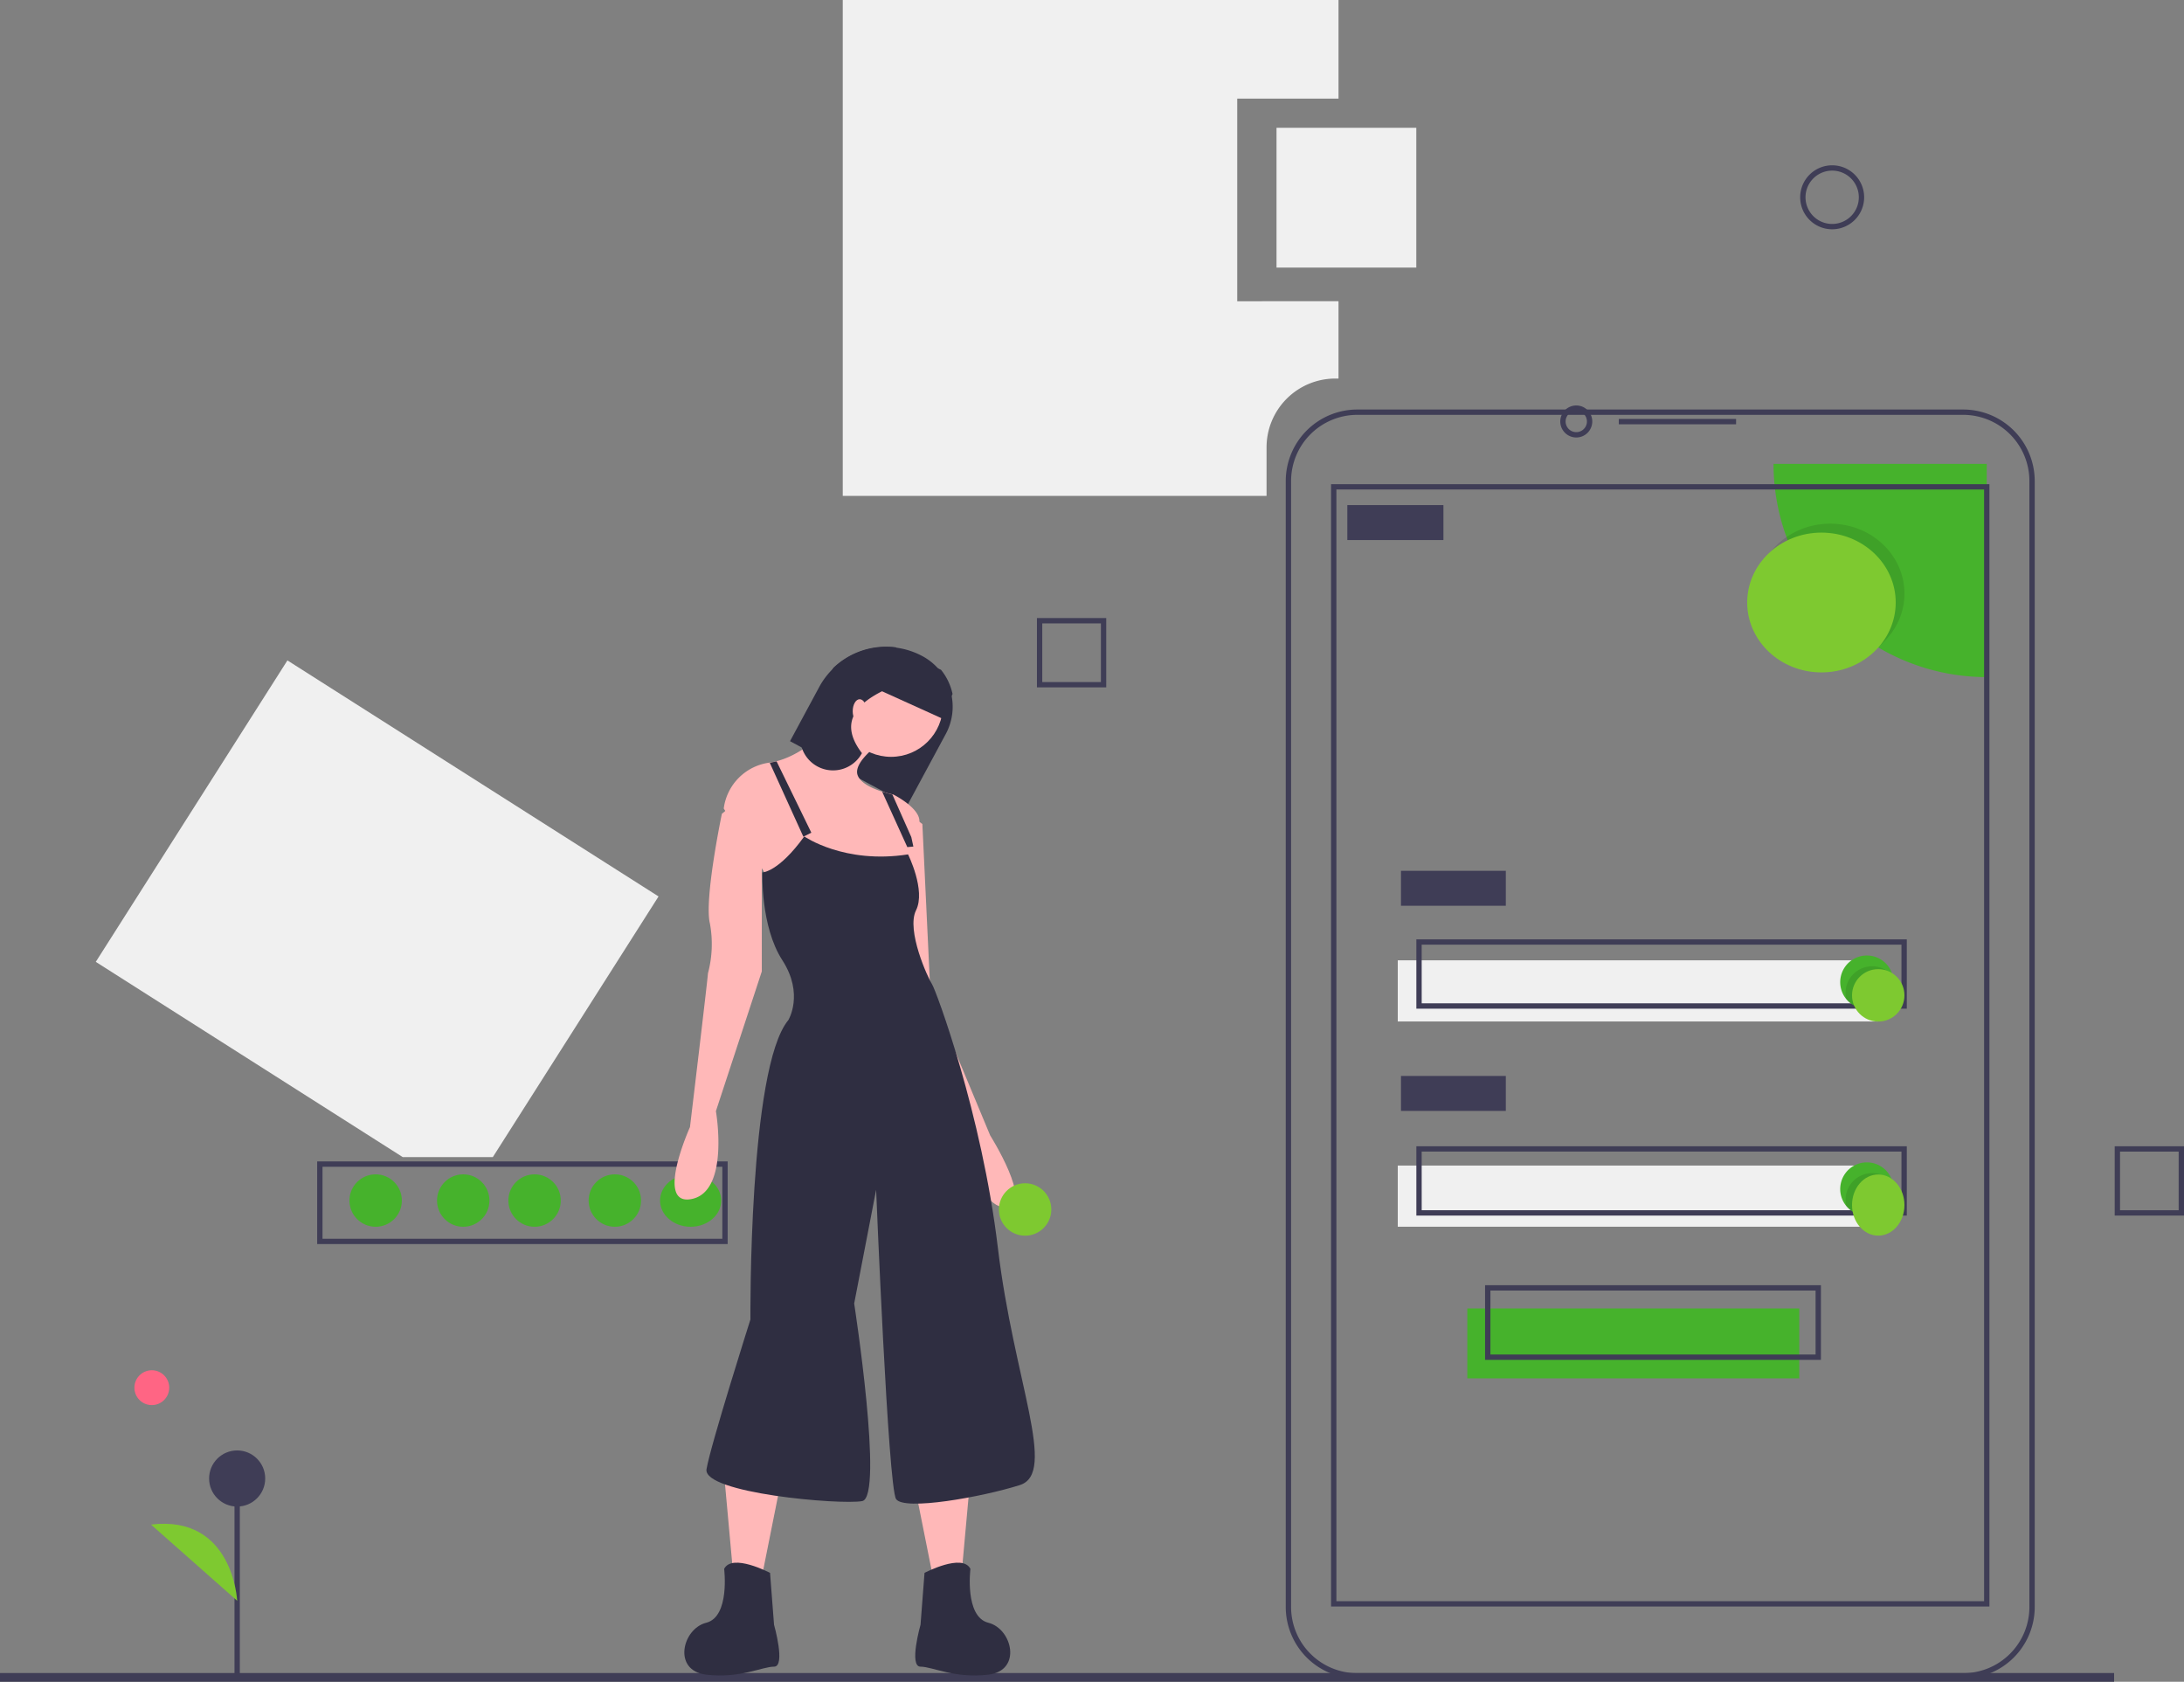 <svg xmlns="http://www.w3.org/2000/svg" width="250" height="192.475" viewBox="0 0 250 192.475">
  <rect x="0" y="0" width="250" height="192.475" fill="#808080" stroke="none"/>
  <g id="Group_74" data-name="Group 74" transform="translate(0)">
    <path id="Path_31" data-name="Path 31" d="M81.382,297.537l18.969-29.83L57.869,240.694l-21.938,34.5,35.137,22.343Z" transform="translate(-24.968 -165.112)" fill="#f0f0f0"/>
    <path id="Path_32" data-name="Path 32" d="M364.486,577.458H317.5V568h46.986Zm-46.376-.61h45.766V568.61H318.11Z" transform="translate(-281.192 -435.077)" fill="#3f3d56"/>
    <ellipse id="Ellipse_27" data-name="Ellipse 27" cx="3.5" cy="3" rx="3.5" ry="3" transform="translate(75.555 134.4)" fill="#46b22c"/>
    <circle id="Ellipse_28" data-name="Ellipse 28" cx="3" cy="3" r="3" transform="translate(67.381 134.4)" fill="#46b22c"/>
    <circle id="Ellipse_29" data-name="Ellipse 29" cx="3" cy="3" r="3" transform="translate(58.192 134.4)" fill="#46b22c"/>
    <circle id="Ellipse_30" data-name="Ellipse 30" cx="3" cy="3" r="3" transform="translate(50.025 134.4)" fill="#46b22c"/>
    <circle id="Ellipse_31" data-name="Ellipse 31" cx="3" cy="3" r="3" transform="translate(40 134.4)" fill="#46b22c"/>
    <path id="Path_33" data-name="Path 33" d="M551.656,175.977V152.789H563.25V141.5H506.5v56.75h48.512V192.7a7.876,7.876,0,0,1,7.876-7.876h.362v-8.848Z" transform="translate(-410.031 -141.5)" fill="#f0f0f0"/>
    <rect id="Rectangle_95" data-name="Rectangle 95" width="38" height="8" transform="translate(167.961 149.75)" fill="#46b22c"/>
    <rect id="Rectangle_96" data-name="Rectangle 96" width="55" height="7" transform="translate(160 109.906)" fill="#f0f0f0"/>
    <rect id="Rectangle_97" data-name="Rectangle 97" width="242" height="1" transform="translate(0 191.475)" fill="#3f3d56"/>
    <path id="Path_34" data-name="Path 34" d="M742.054,427.73H672.681a8.191,8.191,0,0,1-8.181-8.181V290.681a8.191,8.191,0,0,1,8.181-8.181h69.372a8.191,8.191,0,0,1,8.181,8.181V419.549a8.19,8.19,0,0,1-8.181,8.181ZM672.681,283.11a7.58,7.58,0,0,0-7.571,7.571V419.549a7.58,7.58,0,0,0,7.571,7.571h69.372a7.58,7.58,0,0,0,7.571-7.571V290.681a7.58,7.58,0,0,0-7.571-7.571Z" transform="translate(-517.321 -235.631)" fill="#3f3d56"/>
    <path id="Path_35" data-name="Path 35" d="M773.831,294.161a1.831,1.831,0,1,1,1.831-1.831A1.831,1.831,0,0,1,773.831,294.161Zm0-3.051a1.22,1.22,0,1,0,1.22,1.22A1.22,1.22,0,0,0,773.831,291.11Z" transform="translate(-593.397 -244.093)" fill="#3f3d56"/>
    <rect id="Rectangle_98" data-name="Rectangle 98" width="13.425" height="0.61" transform="translate(185.302 47.948)" fill="#3f3d56"/>
    <path id="Path_36" data-name="Path 36" d="M871.908,311.5v24.408A24.409,24.409,0,0,1,847.5,311.5Z" transform="translate(-644.486 -258.416)" fill="#46b22c"/>
    <path id="Path_37" data-name="Path 37" d="M756.861,438.95H681.5V310.5h75.361Zm-74.751-.61h74.141V311.11H682.11Z" transform="translate(-529.134 -255.088)" fill="#3f3d56"/>
    <ellipse id="Ellipse_32" data-name="Ellipse 32" cx="8.5" cy="8" rx="8.5" ry="8" transform="translate(201 59.932)" opacity="0.1"/>
    <ellipse id="Ellipse_33" data-name="Ellipse 33" cx="8.5" cy="8" rx="8.5" ry="8" transform="translate(200 60.955)" fill="#7ec930"/>
    <rect id="Rectangle_99" data-name="Rectangle 99" width="11" height="4" transform="translate(154.227 57.806)" fill="#3f3d56"/>
    <rect id="Rectangle_100" data-name="Rectangle 100" width="12" height="4" transform="translate(160.369 99.661)" fill="#3f3d56"/>
    <path id="Path_38" data-name="Path 38" d="M769.64,494.433H713.5V486.5h56.14Zm-55.529-.61h54.919V487.11H714.11Z" transform="translate(-551.371 -378.996)" fill="#3f3d56"/>
    <rect id="Rectangle_101" data-name="Rectangle 101" width="55" height="7" transform="translate(160 133.394)" fill="#f0f0f0"/>
    <rect id="Rectangle_102" data-name="Rectangle 102" width="12" height="4" transform="translate(160.369 123.14)" fill="#3f3d56"/>
    <path id="Path_39" data-name="Path 39" d="M769.64,570.433H713.5V562.5h56.14Zm-55.529-.61h54.919V563.11H714.11Z" transform="translate(-551.371 -431.314)" fill="#3f3d56"/>
    <path id="Path_40" data-name="Path 40" d="M780.943,622.043H742.5V613.5h38.443Zm-37.833-.61h37.223V614.11H743.11Z" transform="translate(-572.505 -466.412)" fill="#3f3d56"/>
    <path id="Path_41" data-name="Path 41" d="M878.6,495.551a3.051,3.051,0,0,1-5.4,1.944l0,0a3.051,3.051,0,1,1,5.318-2.664v0h0A3.12,3.12,0,0,1,878.6,495.551Z" transform="translate(-661.856 -383.149)" fill="#46b22c"/>
    <path id="Path_42" data-name="Path 42" d="M879.992,498.33a3.051,3.051,0,0,1-5.4,1.944l0,0a3.117,3.117,0,0,1-.085-.72,3.051,3.051,0,0,1,5.4-1.944v0h0A3.12,3.12,0,0,1,879.992,498.33Z" transform="translate(-663.248 -385.918)" opacity="0.1"/>
    <circle id="Ellipse_34" data-name="Ellipse 34" cx="3" cy="3" r="3" transform="translate(212 110.915)" fill="#7ec930"/>
    <path id="Path_43" data-name="Path 43" d="M878.6,571.551a3.051,3.051,0,0,1-5.4,1.944l0,0a3.051,3.051,0,1,1,5.318-2.664v0h0a3.12,3.12,0,0,1,.085.72Z" transform="translate(-661.856 -435.472)" fill="#46b22c"/>
    <path id="Path_44" data-name="Path 44" d="M879.992,574.33a3.051,3.051,0,0,1-5.4,1.944l0,0a3.117,3.117,0,0,1-.085-.72,3.051,3.051,0,0,1,5.4-1.944v0h0a3.12,3.12,0,0,1,.085.72Z" transform="translate(-663.248 -438.244)" opacity="0.1"/>
    <ellipse id="Ellipse_35" data-name="Ellipse 35" cx="3" cy="3.5" rx="3" ry="3.5" transform="translate(212 134.415)" fill="#7ec930"/>
    <rect id="Rectangle_103" data-name="Rectangle 103" width="16" height="16" transform="translate(146.122 14.625)" fill="#f0f0f0"/>
    <path id="Path_45" data-name="Path 45" d="M861.161,210.823a3.661,3.661,0,1,1,3.661-3.661A3.661,3.661,0,0,1,861.161,210.823Zm0-6.712a3.051,3.051,0,1,0,3.051,3.051A3.051,3.051,0,0,0,861.161,204.11Z" transform="translate(-651.435 -184.583)" fill="#3f3d56"/>
    <path id="Path_46" data-name="Path 46" d="M587.433,376.433H579.5V368.5h7.933Zm-7.323-.61h6.712V369.11H580.11Z" transform="translate(-460.803 -297.765)" fill="#3f3d56"/>
    <path id="Path_47" data-name="Path 47" d="M983.433,570.433H975.5V562.5h7.933Zm-7.323-.61h6.712V563.11H976.11Z" transform="translate(-733.433 -431.314)" fill="#3f3d56"/>
    <path id="Path_48" data-name="Path 48" d="M488.5,389.613l1.361.733,4.632,2.5,7.478,4.029,4.358-8.086a6.567,6.567,0,0,0-2.668-8.906,8.723,8.723,0,0,0-10.185,1.382l0,0a8.732,8.732,0,0,0-1.64,2.158Z" transform="translate(-398.067 -304.787)" fill="#2f2e41"/>
    <path id="Path_49" data-name="Path 49" d="M341.814,540.856l-.913,10.05-3.426.457-2.284-11.42Z" transform="translate(-230.776 -371.353)" fill="#ffb8b8"/>
    <path id="Path_50" data-name="Path 50" d="M535.754,716.219s4.34-2.284,5.253-.457c0,0-.685,5.482,2.056,6.167s3.883,5.482,0,5.939-6.4-.914-7.766-.914,0-4.8,0-4.8Z" transform="translate(-429.925 -536.209)" fill="#2f2e41"/>
    <path id="Path_51" data-name="Path 51" d="M266.316,540.856l.914,10.05,3.426.457,2.284-11.42Z" transform="translate(-183.357 -371.353)" fill="#ffb8b8"/>
    <path id="Path_52" data-name="Path 52" d="M459.688,716.219s-4.34-2.284-5.253-.457c0,0,.685,5.482-2.056,6.167s-3.883,5.482,0,5.939,6.4-.914,7.766-.914,0-4.8,0-4.8Z" transform="translate(-371.542 -536.209)" fill="#2f2e41"/>
    <circle id="Ellipse_36" data-name="Ellipse 36" cx="5.939" cy="5.939" r="5.939" transform="translate(96.063 74.74)" fill="#ffb8b8"/>
    <path id="Path_53" data-name="Path 53" d="M464.067,412.355l4.8,7.538,5.71-.457,9.365.685s.884-1.768,1.606-3.488a13.513,13.513,0,0,0,.907-2.679c.228-1.6-2.969-3.2-2.969-3.2s-.126-.023-.336-.073c-.279-.066-.708-.176-1.179-.336-1.062-.361-2.339-.973-2.6-1.875-.457-1.6,2.969-3.883,2.969-3.883l-4.111-3.883s-3.652,5.073-8.088,6.229a7.058,7.058,0,0,1-.781.16l-.039.007A6.082,6.082,0,0,0,464.067,412.355Z" transform="translate(-381.221 -319.822)" fill="#ffb8b8"/>
    <path id="Path_54" data-name="Path 54" d="M454.244,432.149l-2.513,2.056s-2.056,9.822-1.37,12.563a12.974,12.974,0,0,1-.228,5.71c0,.457-2.056,17.588-2.056,17.588s-4.111,9.136.228,8.223,2.741-10.05,2.741-10.05l5.253-15.989V438.773Z" transform="translate(-369.097 -341.073)" fill="#ffb8b8"/>
    <path id="Path_55" data-name="Path 55" d="M529.363,438.138l1.827,1.37L532.1,458.7l6.852,16.446s5.025,7.994,1.827,8.223-5.253-8.223-5.253-8.223l-6.167-15.76-.914-15.3Z" transform="translate(-425.607 -345.202)" fill="#ffb8b8"/>
    <path id="Path_56" data-name="Path 56" d="M468.5,442.629s4.568,3.2,11.877,2.056c0,0,2.056,4.111.914,6.4s1.37,7.766,1.827,8.451,5.71,14.847,7.538,30.15,6.852,25.81,2.513,27.181-13.248,2.969-14.161,1.6-2.284-35.4-2.284-35.4l-2.513,13.019s3.426,22.156.914,22.613-18.273-.914-17.816-3.655,5.025-17.131,5.025-17.131-.228-28.78,4.34-34.262c0,0,1.827-2.969-.685-6.852s-2.284-10.05-2.284-10.05S465.531,446.741,468.5,442.629Z" transform="translate(-376.434 -346.903)" fill="#2f2e41"/>
    <path id="Path_57" data-name="Path 57" d="M282.913,279.781l3.844,8.458.914-.457-3.977-8.161Z" transform="translate(-194.798 -192.483)" fill="#2f2e41"/>
    <path id="Path_58" data-name="Path 58" d="M522.737,432.306l2.885,6.348.692-.062-.235-1.08-2.163-4.87C523.637,432.575,523.208,432.466,522.737,432.306Z" transform="translate(-421.762 -341.706)" fill="#2f2e41"/>
    <path id="Path_59" data-name="Path 59" d="M492.575,390.351a3.76,3.76,0,0,0,6.9.672c-2.889-3.778-.411-6.151,4.283-7.946a3.757,3.757,0,0,0-.4-4.166,8.753,8.753,0,0,0-7.161,2.357l0,0-3.335,6.185A3.742,3.742,0,0,0,492.575,390.351Z" transform="translate(-400.809 -304.828)" fill="#2f2e41"/>
    <ellipse id="Ellipse_37" data-name="Ellipse 37" cx="0.799" cy="1.37" rx="0.799" ry="1.37" transform="translate(97.609 80.024)" fill="#ffb8b8"/>
    <path id="Path_60" data-name="Path 60" d="M522.408,385.2l6.866,3.111,1.259-2.777a6.578,6.578,0,0,0-1.325-2.771l-4.726-2.14Z" transform="translate(-421.496 -306.111)" fill="#2f2e41"/>
    <circle id="Ellipse_38" data-name="Ellipse 38" cx="3" cy="3" r="3" transform="translate(114.343 135.421)" fill="#7ec930"/>
    <circle id="Ellipse_39" data-name="Ellipse 39" cx="1.994" cy="1.994" r="1.994" transform="translate(15.384 156.822)" fill="#ff6584"/>
    <rect id="Rectangle_104" data-name="Rectangle 104" width="0.61" height="22.703" transform="translate(26.842 169.209)" fill="#3f3d56"/>
    <circle id="Ellipse_40" data-name="Ellipse 40" cx="3.211" cy="3.211" r="3.211" transform="translate(23.936 165.998)" fill="#3f3d56"/>
    <path id="Path_61" data-name="Path 61" d="M265.016,709.267s-.459-9.865-9.861-8.718" transform="translate(-237.869 -526.066)" fill="#7ec930"/>
  </g>
</svg>
